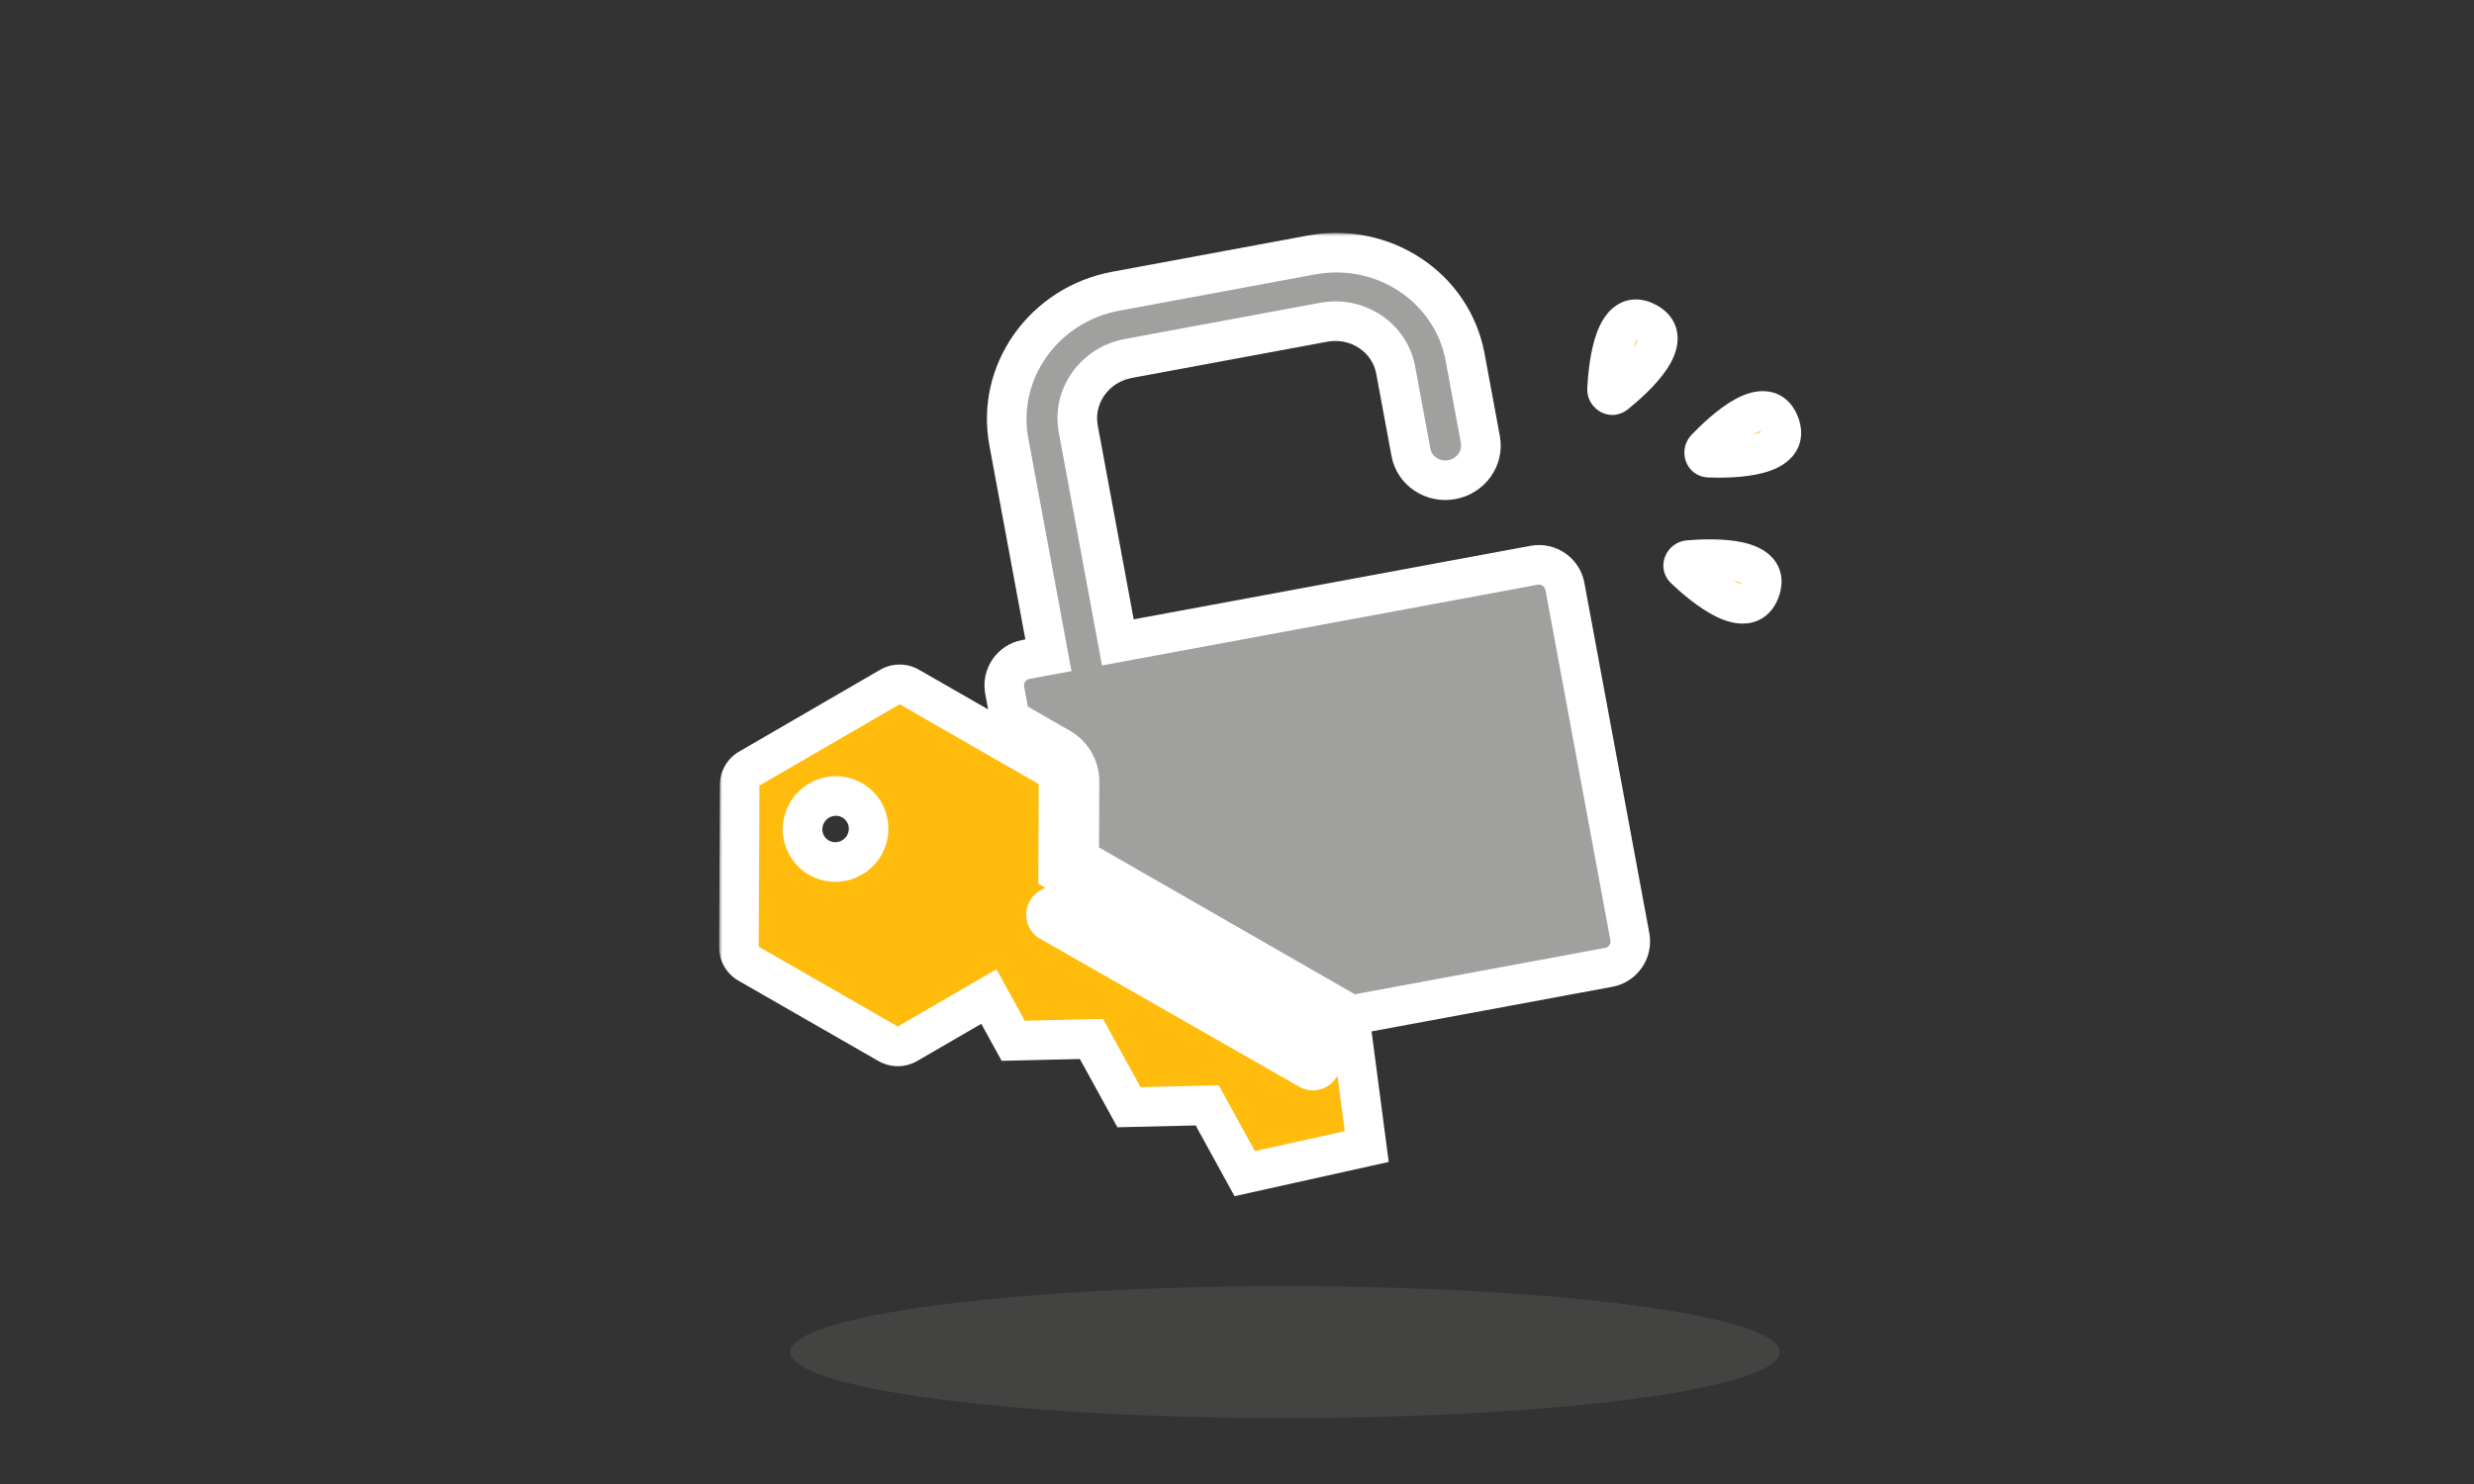 <svg width="375" height="225" viewBox="0 0 375 225" fill="none" xmlns="http://www.w3.org/2000/svg">
<rect x="0" y="0" width="375" height="225" fill="#333333" stroke="none"/>
<path fill-rule="evenodd" clip-rule="evenodd" d="M171.027 54.351C165.919 55.297 162.523 60.075 163.441 65.025L172.976 116.474C173.894 121.424 178.776 124.668 183.884 123.721L213.505 118.231C218.613 117.284 222.009 112.506 221.092 107.557C220.57 104.741 222.503 102.022 225.409 101.483C228.315 100.945 231.093 102.791 231.615 105.606C233.576 116.187 226.315 126.404 215.395 128.427L185.774 133.917C174.854 135.941 167.414 129.006 165.453 118.425L160.233 106.443L152.918 66.975C150.957 56.394 158.218 46.178 169.138 44.154L198.759 38.664C209.678 36.64 220.118 43.576 222.079 54.157L224.394 66.645C224.916 69.461 222.983 72.18 220.077 72.719C217.172 73.257 214.393 71.411 213.871 68.596L211.556 56.107C210.639 51.158 205.756 47.914 200.648 48.861L171.027 54.351Z" fill="#A0A09F"/>
<ellipse cx="194.773" cy="205" rx="75" ry="10" fill="#A0A09F" fill-opacity="0.15"/>
<path fill-rule="evenodd" clip-rule="evenodd" d="M259.07 69.395C258.359 69.371 258.043 68.549 258.543 68.028C261.231 65.221 267.794 59.131 269.751 64.332C271.63 69.321 262.873 69.531 259.07 69.395Z" fill="#FFBC0D"/>
<path fill-rule="evenodd" clip-rule="evenodd" d="M244.883 59.708C244.329 60.155 243.553 59.741 243.589 59.02C243.782 55.138 244.754 46.237 249.639 48.886C254.327 51.426 247.846 57.32 244.883 59.708Z" fill="#FFBC0D"/>
<path fill-rule="evenodd" clip-rule="evenodd" d="M255.4 86.295C254.883 85.806 255.189 84.981 255.908 84.92C259.781 84.591 268.732 84.363 266.761 89.558C264.872 94.544 258.163 88.911 255.4 86.295Z" fill="#FFBC0D"/>
<path fill-rule="evenodd" clip-rule="evenodd" d="M155.491 99.987C153.318 100.39 151.884 102.477 152.286 104.649L153.101 109.047L160.695 113.405C162.518 114.452 163.643 116.396 163.633 118.503L163.579 130.223L204.828 153.9L243.842 146.67C246.014 146.267 247.448 144.18 247.046 142.008L237.205 88.91C236.802 86.738 234.715 85.304 232.543 85.706L155.491 99.987ZM163.966 160.425L163.87 160.25L163.71 160.254C163.793 160.314 163.879 160.372 163.966 160.425Z" fill="#A0A09F"/>
<path fill-rule="evenodd" clip-rule="evenodd" d="M137.796 104.139C136.906 103.628 135.808 103.631 134.919 104.147L113.543 116.549C112.664 117.059 112.122 117.993 112.117 119.005L112.002 143.611C111.997 144.634 112.543 145.581 113.434 146.092L134.655 158.274C135.546 158.785 136.644 158.782 137.533 158.266L149.893 151.094L153.577 157.801L165.438 157.522L171.126 167.874L182.987 167.595L188.674 177.947L207.168 173.842L205.075 157.92L160.387 132.268L160.45 118.802C160.455 117.778 159.908 116.832 159.018 116.32L137.796 104.139ZM129.181 121.345C131.57 122.717 132.376 125.775 130.982 128.176C129.588 130.577 126.521 131.412 124.132 130.04C121.742 128.669 120.936 125.611 122.33 123.21C123.725 120.809 126.792 119.974 129.181 121.345ZM199.679 160.046C200.239 160.365 200.416 161.101 200.077 161.688C199.737 162.276 199.008 162.494 198.449 162.174L159.115 139.705C158.556 139.386 158.378 138.651 158.718 138.063C159.057 137.475 159.786 137.257 160.346 137.577L199.679 160.046Z" fill="#FFBC0D"/>
<mask id="path-8-outside-1_17_28582" maskUnits="userSpaceOnUse" x="109" y="35.312" width="165" height="147" fill="black">
<rect fill="white" x="109" y="35.312" width="165" height="147"/>
<path fill-rule="evenodd" clip-rule="evenodd" d="M163.438 65.024C162.52 60.075 165.916 55.297 171.024 54.35L200.646 48.86C205.753 47.913 210.636 51.157 211.553 56.106L213.868 68.595C214.39 71.411 217.169 73.257 220.074 72.718C222.98 72.18 224.913 69.46 224.391 66.645L222.076 54.156C220.115 43.575 209.675 36.64 198.756 38.663L169.135 44.153C158.215 46.177 150.954 56.394 152.915 66.974L158.915 99.351L155.49 99.985C153.318 100.388 151.884 102.475 152.286 104.647L153.101 109.045L160.695 113.403C162.518 114.45 163.643 116.394 163.633 118.501L163.578 130.221L204.827 153.899L205.315 153.808L243.842 146.668C246.014 146.265 247.448 144.178 247.046 142.006L237.205 88.909C236.802 86.737 234.715 85.302 232.543 85.705L169.438 97.4L163.438 65.024ZM258.541 68.028C258.041 68.55 258.357 69.371 259.069 69.396C262.872 69.532 271.629 69.322 269.75 64.332C267.793 59.132 261.229 65.221 258.541 68.028ZM244.883 59.707C244.329 60.154 243.553 59.741 243.589 59.019C243.782 55.137 244.754 46.237 249.639 48.885C254.327 51.425 247.846 57.319 244.883 59.707ZM255.91 84.919C255.19 84.98 254.884 85.805 255.401 86.294C258.164 88.911 264.873 94.544 266.762 89.558C268.733 84.363 259.783 84.591 255.91 84.919ZM134.917 104.145C135.806 103.629 136.904 103.626 137.795 104.137L159.016 116.319C159.907 116.83 160.453 117.777 160.448 118.8L160.385 132.267L205.074 157.919L207.166 173.84L188.672 177.945L182.985 167.593L171.124 167.872L165.437 157.52L153.576 157.799L149.892 151.092L137.531 158.264C136.642 158.78 135.544 158.783 134.654 158.272L113.432 146.091C112.542 145.579 111.995 144.633 112 143.609L112.115 119.004C112.12 117.992 112.663 117.057 113.542 116.547L134.917 104.145ZM130.981 128.174C132.375 125.773 131.568 122.715 129.179 121.344C126.79 119.972 123.723 120.807 122.329 123.208C120.935 125.609 121.741 128.667 124.13 130.039C126.519 131.41 129.586 130.575 130.981 128.174ZM200.075 161.687C200.415 161.099 200.237 160.364 199.678 160.044L160.344 137.575C159.785 137.256 159.056 137.473 158.716 138.061C158.376 138.649 158.554 139.384 159.113 139.704L198.447 162.173C199.006 162.492 199.735 162.275 200.075 161.687Z"/>
</mask>
<path d="M171.024 54.35L170.478 51.4L171.024 54.35ZM163.438 65.024L166.388 64.477L163.438 65.024ZM200.646 48.86L200.099 45.91L200.646 48.86ZM211.553 56.106L208.604 56.653V56.653L211.553 56.106ZM213.868 68.595L216.818 68.048V68.048L213.868 68.595ZM220.074 72.718L219.528 69.768L219.528 69.768L220.074 72.718ZM224.391 66.645L227.341 66.098V66.098L224.391 66.645ZM222.076 54.156L219.127 54.703V54.703L222.076 54.156ZM198.756 38.663L198.209 35.714L198.756 38.663ZM169.135 44.153L168.588 41.204L169.135 44.153ZM152.915 66.974L155.864 66.428L152.915 66.974ZM158.915 99.351L159.462 102.3L162.412 101.754L161.865 98.804L158.915 99.351ZM155.49 99.985L154.944 97.036L155.49 99.985ZM152.286 104.647L149.337 105.194V105.194L152.286 104.647ZM153.101 109.045L150.152 109.592L150.404 110.956L151.608 111.647L153.101 109.045ZM160.695 113.403L159.201 116.005L159.201 116.005L160.695 113.403ZM163.633 118.501L160.633 118.487V118.487L163.633 118.501ZM163.578 130.221L160.578 130.207L160.57 131.953L162.085 132.823L163.578 130.221ZM204.827 153.899L203.334 156.5L204.29 157.049L205.374 156.848L204.827 153.899ZM205.315 153.808L205.862 156.758H205.862L205.315 153.808ZM243.842 146.668L243.295 143.718L243.842 146.668ZM247.046 142.006L249.995 141.459V141.459L247.046 142.006ZM237.205 88.909L234.255 89.455V89.455L237.205 88.909ZM232.543 85.705L231.996 82.755L232.543 85.705ZM169.438 97.4L166.489 97.947L167.035 100.897L169.985 100.35L169.438 97.4ZM259.069 69.396L259.176 66.397L259.173 66.397L259.069 69.396ZM258.541 68.028L260.707 70.103L260.708 70.103L258.541 68.028ZM269.75 64.332L266.942 65.389L266.942 65.389L269.75 64.332ZM243.589 59.019L246.585 59.169L246.585 59.168L243.589 59.019ZM244.883 59.707L243.001 57.371L242.999 57.373L244.883 59.707ZM249.639 48.885L248.209 51.523L248.21 51.523L249.639 48.885ZM255.401 86.294L257.464 84.116L257.462 84.114L255.401 86.294ZM255.91 84.919L256.163 87.909L256.164 87.909L255.91 84.919ZM266.762 89.558L263.957 88.494L263.957 88.495L266.762 89.558ZM137.795 104.137L139.288 101.536L139.288 101.536L137.795 104.137ZM134.917 104.145L133.411 101.55L134.917 104.145ZM159.016 116.319L157.523 118.921L157.523 118.921L159.016 116.319ZM160.448 118.8L157.448 118.786V118.786L160.448 118.8ZM160.385 132.267L157.386 132.253L157.377 133.999L158.892 134.869L160.385 132.267ZM205.074 157.919L208.048 157.528L207.854 156.056L206.567 155.317L205.074 157.919ZM207.166 173.84L207.816 176.769L210.499 176.174L210.141 173.449L207.166 173.84ZM188.672 177.945L186.043 179.39L187.126 181.361L189.322 180.874L188.672 177.945ZM182.985 167.593L185.614 166.148L184.737 164.551L182.914 164.594L182.985 167.593ZM171.124 167.872L168.495 169.317L169.372 170.914L171.195 170.871L171.124 167.872ZM165.437 157.52L168.066 156.076L167.188 154.478L165.366 154.521L165.437 157.52ZM153.576 157.799L150.946 159.244L151.824 160.841L153.646 160.798L153.576 157.799ZM149.892 151.092L152.521 149.648L151.043 146.956L148.386 148.498L149.892 151.092ZM137.531 158.264L139.037 160.859L139.037 160.859L137.531 158.264ZM134.654 158.272L133.16 160.874L133.16 160.874L134.654 158.272ZM113.432 146.091L114.926 143.489L114.926 143.489L113.432 146.091ZM112 143.609L109 143.595L112 143.609ZM112.115 119.004L115.115 119.018L112.115 119.004ZM113.542 116.547L115.047 119.142L115.047 119.142L113.542 116.547ZM129.179 121.344L127.686 123.946L129.179 121.344ZM130.981 128.174L133.575 129.681L130.981 128.174ZM124.13 130.039L122.637 132.641H122.637L124.13 130.039ZM199.678 160.044L201.166 157.439L201.166 157.439L199.678 160.044ZM200.075 161.687L202.672 163.189L202.672 163.188L200.075 161.687ZM160.344 137.575L161.832 134.97L161.832 134.97L160.344 137.575ZM159.113 139.704L160.601 137.099L160.601 137.099L159.113 139.704ZM198.447 162.173L199.935 159.568L199.935 159.568L198.447 162.173ZM170.478 51.4C163.829 52.632 159.253 58.905 160.488 65.571L166.388 64.477C165.788 61.244 168.004 57.961 171.571 57.3L170.478 51.4ZM200.099 45.91L170.478 51.4L171.571 57.3L201.192 51.81L200.099 45.91ZM214.503 55.56C213.268 48.894 206.747 44.678 200.099 45.91L201.192 51.81C204.759 51.149 208.004 53.42 208.604 56.653L214.503 55.56ZM216.818 68.048L214.503 55.56L208.604 56.653L210.918 69.142L216.818 68.048ZM219.528 69.768C218.163 70.021 217.022 69.148 216.818 68.048L210.918 69.142C211.758 73.673 216.175 76.492 220.621 75.668L219.528 69.768ZM221.441 67.191C221.645 68.291 220.893 69.515 219.528 69.768L220.621 75.668C225.068 74.844 228.181 70.63 227.341 66.098L221.441 67.191ZM219.127 54.703L221.441 67.191L227.341 66.098L225.026 53.609L219.127 54.703ZM199.302 41.613C208.681 39.875 217.484 45.838 219.127 54.703L225.026 53.609C222.747 41.312 210.669 33.404 198.209 35.714L199.302 41.613ZM169.681 47.103L199.302 41.613L198.209 35.714L168.588 41.204L169.681 47.103ZM155.864 66.428C154.221 57.563 160.302 48.841 169.681 47.103L168.588 41.204C156.127 43.513 147.686 55.224 149.965 67.521L155.864 66.428ZM161.865 98.804L155.864 66.428L149.965 67.521L155.966 99.897L161.865 98.804ZM156.037 102.935L159.462 102.3L158.369 96.401L154.944 97.036L156.037 102.935ZM155.236 104.101C155.135 103.558 155.494 103.036 156.037 102.935L154.944 97.036C151.142 97.74 148.632 101.393 149.337 105.194L155.236 104.101ZM156.051 108.498L155.236 104.101L149.337 105.194L150.152 109.592L156.051 108.498ZM162.188 110.802L154.595 106.443L151.608 111.647L159.201 116.005L162.188 110.802ZM166.633 118.515C166.648 115.324 164.944 112.383 162.188 110.802L159.201 116.005C160.092 116.516 160.638 117.464 160.633 118.487L166.633 118.515ZM166.578 130.235L166.633 118.515L160.633 118.487L160.578 130.207L166.578 130.235ZM206.321 151.297L165.072 127.619L162.085 132.823L203.334 156.5L206.321 151.297ZM204.769 150.858L204.281 150.949L205.374 156.848L205.862 156.758L204.769 150.858ZM243.295 143.718L204.769 150.858L205.862 156.758L244.388 149.618L243.295 143.718ZM244.096 142.553C244.196 143.096 243.838 143.617 243.295 143.718L244.388 149.618C248.189 148.913 250.7 145.26 249.995 141.459L244.096 142.553ZM234.255 89.455L244.096 142.553L249.995 141.459L240.154 88.362L234.255 89.455ZM233.089 88.654C233.632 88.554 234.154 88.912 234.255 89.455L240.154 88.362C239.45 84.561 235.797 82.05 231.996 82.755L233.089 88.654ZM169.985 100.35L233.089 88.654L231.996 82.755L168.892 94.451L169.985 100.35ZM160.488 65.571L166.489 97.947L172.388 96.854L166.388 64.477L160.488 65.571ZM259.173 66.397C260.066 66.429 260.84 67.015 261.15 67.82C261.455 68.612 261.276 69.51 260.707 70.103L256.375 65.953C254.205 68.217 255.485 72.272 258.964 72.394L259.173 66.397ZM266.942 65.389C267.087 65.774 266.928 65.531 267.13 65.296C267.139 65.285 267.068 65.37 266.816 65.5C266.569 65.629 266.218 65.765 265.755 65.891C263.792 66.423 261.041 66.464 259.176 66.397L258.961 72.394C260.899 72.463 264.428 72.467 267.325 71.681C268.733 71.299 270.48 70.607 271.687 69.199C273.121 67.525 273.352 65.385 272.557 63.275L266.942 65.389ZM260.708 70.103C262.031 68.721 264.076 66.791 265.867 65.805C266.807 65.287 267.202 65.301 267.179 65.298C266.777 65.248 266.757 64.897 266.942 65.389L272.558 63.276C271.764 61.168 270.19 59.627 267.923 59.344C266.035 59.108 264.254 59.844 262.973 60.549C260.32 62.01 257.739 64.528 256.374 65.953L260.708 70.103ZM240.592 58.869C240.436 62.001 244.059 64.228 246.767 62.041L242.999 57.373C243.694 56.812 244.663 56.748 245.424 57.153C246.173 57.551 246.626 58.347 246.585 59.169L240.592 58.869ZM251.069 46.248C249.089 45.175 246.89 45.042 244.992 46.312C243.41 47.37 242.546 49.093 242.04 50.465C240.992 53.306 240.69 56.899 240.592 58.87L246.585 59.168C246.68 57.257 246.962 54.459 247.669 52.542C248.041 51.535 248.347 51.286 248.328 51.299C247.992 51.524 247.747 51.272 248.209 51.523L251.069 46.248ZM246.765 62.043C248.275 60.827 250.945 58.518 252.62 56.027C253.433 54.817 254.301 53.149 254.29 51.295C254.278 49.09 253.05 47.322 251.068 46.248L248.21 51.523C248.571 51.719 248.292 51.639 248.29 51.329C248.29 51.315 248.291 51.426 248.187 51.689C248.084 51.949 247.908 52.281 247.64 52.68C246.506 54.367 244.454 56.2 243.001 57.371L246.765 62.043ZM257.462 84.114C258.111 84.728 258.304 85.68 258.005 86.488C257.71 87.284 256.982 87.84 256.163 87.909L255.657 81.93C252.532 82.195 250.811 86.083 253.34 88.474L257.462 84.114ZM263.957 88.495C263.811 88.879 263.853 88.592 264.16 88.549C264.174 88.547 264.064 88.563 263.789 88.495C263.518 88.427 263.166 88.298 262.735 88.085C260.911 87.187 258.82 85.4 257.464 84.116L253.339 88.472C254.746 89.805 257.391 92.142 260.084 93.468C261.393 94.112 263.161 94.749 264.997 94.49C267.181 94.182 268.769 92.729 269.568 90.621L263.957 88.495ZM256.164 87.909C258.07 87.747 260.881 87.651 262.875 88.095C263.923 88.329 264.21 88.6 264.195 88.582C263.927 88.279 264.144 88.002 263.957 88.494L269.568 90.622C270.366 88.516 270.203 86.319 268.69 84.608C267.43 83.183 265.607 82.557 264.18 82.239C261.223 81.581 257.622 81.763 255.656 81.93L256.164 87.909ZM139.288 101.536C137.467 100.49 135.226 100.498 133.411 101.55L136.423 106.74C136.387 106.761 136.342 106.762 136.301 106.739L139.288 101.536ZM160.51 113.717L139.288 101.536L136.301 106.739L157.523 118.921L160.51 113.717ZM163.448 118.815C163.458 116.707 162.333 114.764 160.51 113.717L157.523 118.921C157.48 118.896 157.448 118.846 157.448 118.786L163.448 118.815ZM163.385 132.281L163.448 118.814L157.448 118.786L157.386 132.253L163.385 132.281ZM206.567 155.317L161.879 129.665L158.892 134.869L203.58 160.52L206.567 155.317ZM210.141 173.449L208.048 157.528L202.099 158.31L204.192 174.231L210.141 173.449ZM189.322 180.874L207.816 176.769L206.516 170.912L188.022 175.016L189.322 180.874ZM180.356 169.037L186.043 179.39L191.302 176.501L185.614 166.148L180.356 169.037ZM171.195 170.871L183.056 170.592L182.914 164.594L171.053 164.873L171.195 170.871ZM162.807 158.965L168.495 169.317L173.753 166.428L168.066 156.076L162.807 158.965ZM153.646 160.798L165.507 160.519L165.366 154.521L153.505 154.8L153.646 160.798ZM147.262 152.537L150.946 159.244L156.205 156.355L152.521 149.648L147.262 152.537ZM139.037 160.859L151.397 153.687L148.386 148.498L136.026 155.669L139.037 160.859ZM133.16 160.874C134.981 161.919 137.223 161.912 139.037 160.859L136.026 155.669C136.062 155.648 136.107 155.647 136.147 155.67L133.16 160.874ZM111.939 148.692L133.16 160.874L136.147 155.67L114.926 143.489L111.939 148.692ZM109 143.595C108.99 145.702 110.115 147.646 111.939 148.692L114.926 143.489C114.968 143.513 115 143.563 115 143.623L109 143.595ZM109.115 118.99L109 143.595L115 143.623L115.115 119.018L109.115 118.99ZM112.036 113.952C110.242 114.994 109.125 116.908 109.115 118.99L115.115 119.018C115.115 119.076 115.084 119.121 115.047 119.142L112.036 113.952ZM133.411 101.55L112.036 113.952L115.047 119.142L136.423 106.74L133.411 101.55ZM127.686 123.946C128.613 124.478 128.957 125.685 128.386 126.668L133.575 129.681C135.793 125.861 134.523 120.952 130.673 118.742L127.686 123.946ZM124.923 124.715C125.5 123.722 126.748 123.407 127.686 123.946L130.673 118.742C126.833 116.538 121.947 117.892 119.735 121.702L124.923 124.715ZM125.624 127.437C124.696 126.904 124.352 125.697 124.923 124.715L119.735 121.702C117.517 125.521 118.786 130.43 122.637 132.641L125.624 127.437ZM128.386 126.668C127.81 127.66 126.562 127.975 125.624 127.437L122.637 132.641C126.477 134.845 131.363 133.49 133.575 129.681L128.386 126.668ZM198.19 162.649C197.176 162.07 197.062 160.905 197.478 160.185L202.672 163.188C203.768 161.293 203.298 158.657 201.166 157.439L198.19 162.649ZM158.856 140.18L198.19 162.649L201.166 157.439L161.832 134.97L158.856 140.18ZM161.313 139.563C160.902 140.274 159.857 140.752 158.856 140.18L161.832 134.97C159.712 133.759 157.21 134.673 156.119 136.559L161.313 139.563ZM160.601 137.099C161.615 137.678 161.729 138.843 161.313 139.563L156.119 136.559C155.023 138.455 155.493 141.091 157.625 142.309L160.601 137.099ZM199.935 159.568L160.601 137.099L157.625 142.309L196.959 164.778L199.935 159.568ZM197.478 160.185C197.889 159.474 198.934 158.996 199.935 159.568L196.959 164.778C199.079 165.988 201.581 165.075 202.672 163.189L197.478 160.185Z" fill="white" mask="url(#path-8-outside-1_17_28582)"/>
</svg>
